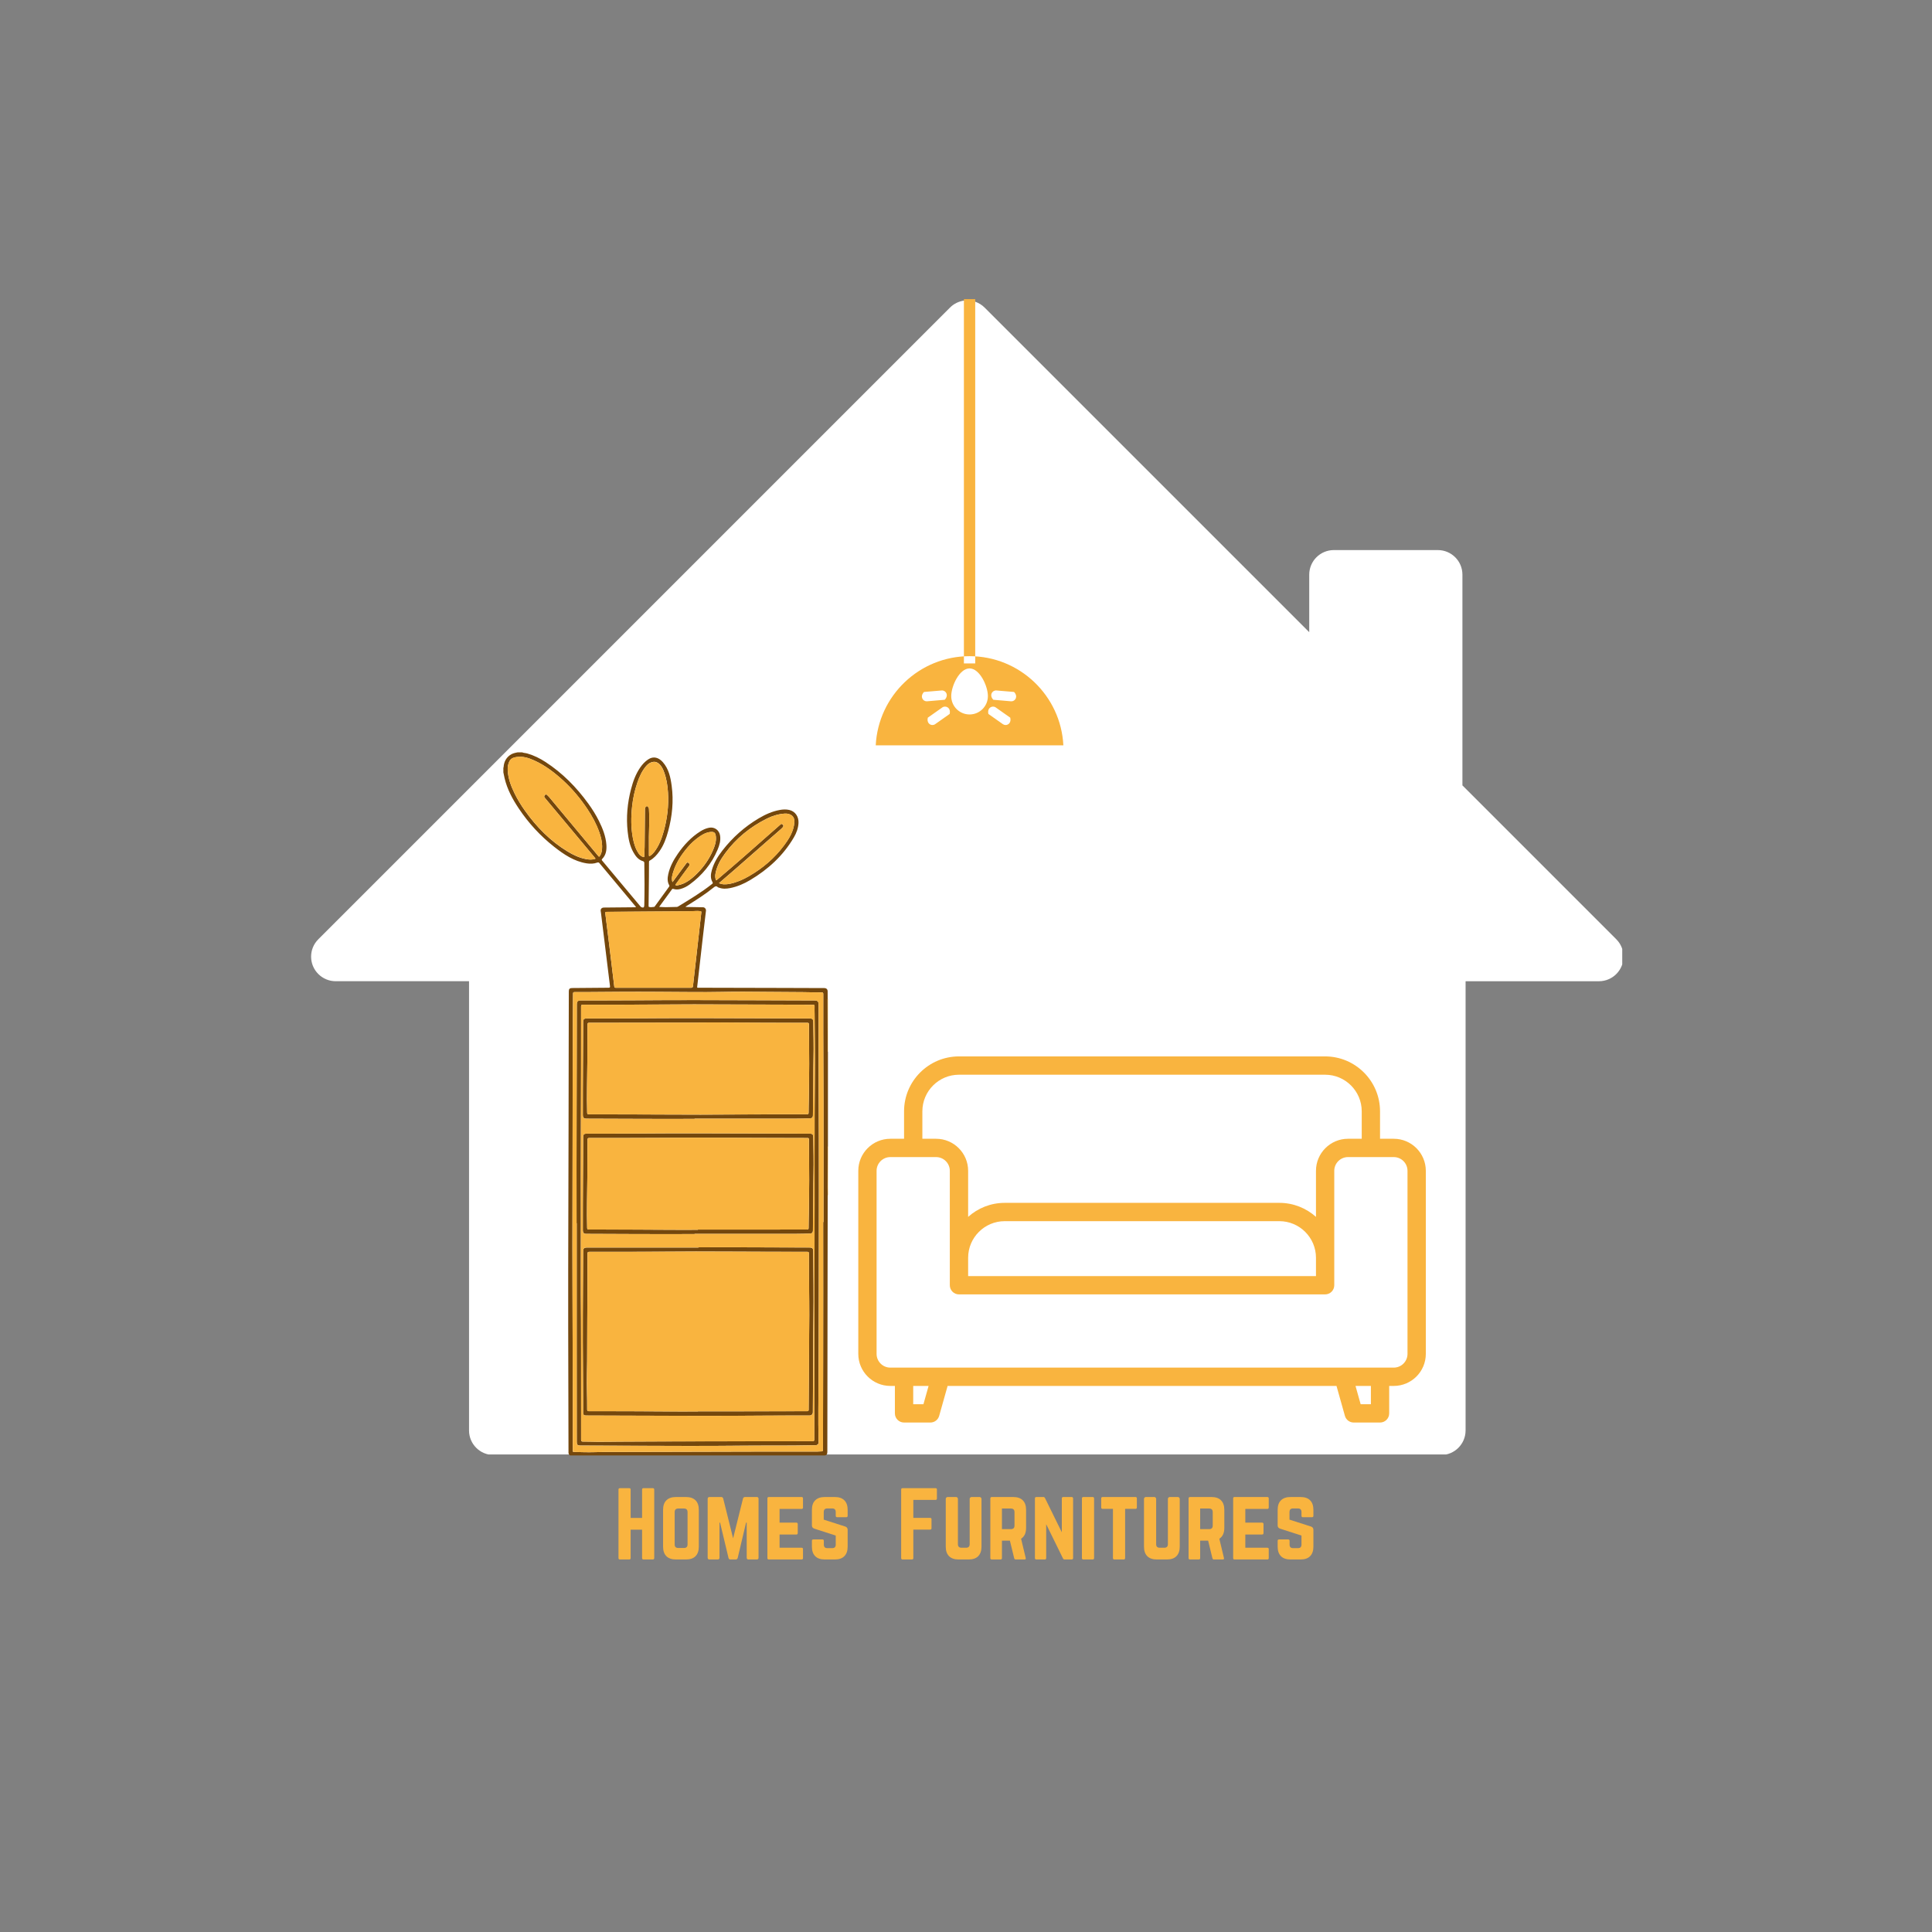 <svg xmlns="http://www.w3.org/2000/svg" xmlns:xlink="http://www.w3.org/1999/xlink" width="500" zoomAndPan="magnify" viewBox="0 0 375 375" height="500" preserveAspectRatio="xMidYMid meet" version="1.0"><rect x="0" y="0" width="375" height="375" fill="#808080" stroke="none"/><defs><g/><clipPath id="b17ebac310"><path d="M 60 58.055 L 314.875 58.055 L 314.875 282.305 L 60 282.305 Z M 60 58.055 " clip-rule="nonzero"/></clipPath><clipPath id="c8edbb7806"><path d="M 129.215 58.055 L 245.465 58.055 L 245.465 160.055 L 129.215 160.055 Z M 129.215 58.055 " clip-rule="nonzero"/></clipPath><clipPath id="e63afd6aec"><path d="M 166.594 205.031 L 276.844 205.031 L 276.844 276.281 L 166.594 276.281 Z M 166.594 205.031 " clip-rule="nonzero"/></clipPath><clipPath id="665a7897d1"><path d="M 97.703 146 L 160.703 146 L 160.703 282.5 L 97.703 282.5 Z M 97.703 146 " clip-rule="nonzero"/></clipPath><clipPath id="553137adf5"><path d="M 160 193 L 160.703 193 L 160.703 205 L 160 205 Z M 160 193 " clip-rule="nonzero"/></clipPath><clipPath id="92c4f3ef04"><path d="M 160 222 L 160.703 222 L 160.703 232 L 160 232 Z M 160 222 " clip-rule="nonzero"/></clipPath><clipPath id="60a4ddc355"><path d="M 112 282 L 122 282 L 122 282.5 L 112 282.5 Z M 112 282 " clip-rule="nonzero"/></clipPath><clipPath id="308cb7b7f9"><path d="M 140 282 L 148 282 L 148 282.5 L 140 282.5 Z M 140 282 " clip-rule="nonzero"/></clipPath></defs><g clip-path="url(#b17ebac310)"><path fill="#ffffff" d="M 187.215 58.336 C 186.141 58.461 185.141 58.945 184.379 59.715 L 61.766 182.332 C 59.91 184.203 59.926 187.223 61.801 189.074 C 62.688 189.953 63.887 190.449 65.137 190.453 L 91.039 190.453 L 91.039 277.664 C 91.047 280.285 93.168 282.406 95.789 282.418 L 279.715 282.418 C 282.336 282.406 284.457 280.285 284.469 277.664 L 284.469 190.457 L 310.371 190.457 C 313.004 190.445 315.129 188.305 315.121 185.668 C 315.113 184.418 314.621 183.223 313.742 182.332 L 283.855 152.445 L 283.855 111.52 C 283.848 108.902 281.723 106.781 279.102 106.77 L 258.871 106.77 C 256.254 106.781 254.133 108.902 254.121 111.52 L 254.121 122.707 L 191.125 59.715 C 190.102 58.684 188.66 58.176 187.215 58.336 Z M 187.215 58.336 " fill-opacity="1" fill-rule="nonzero"/></g><g clip-path="url(#c8edbb7806)"><path fill="#f9b43f" d="M 189.289 128.773 L 187.094 128.773 L 187.094 58.051 L 189.289 58.051 Z M 223.406 182.902 C 223.406 184.398 222.195 185.609 220.699 185.609 L 193.672 185.609 C 192.176 185.609 190.965 186.824 190.965 188.316 L 190.965 230.055 C 190.965 231.551 189.754 232.762 188.258 232.762 C 186.762 232.762 185.551 231.551 185.551 230.055 L 185.551 188.316 C 185.551 186.824 184.34 185.609 182.844 185.609 L 155.816 185.609 C 154.32 185.609 153.109 184.398 153.109 182.902 C 153.109 181.41 154.32 180.195 155.816 180.195 L 220.699 180.195 C 222.195 180.195 223.406 181.41 223.406 182.902 Z M 163.414 224.797 C 163.414 226.664 161.902 228.18 160.035 228.18 L 137.445 228.18 C 135.578 228.18 134.062 226.664 134.062 224.797 L 134.062 203.445 C 134.062 201.578 135.578 200.066 137.445 200.066 L 160.035 200.066 C 161.902 200.066 163.414 201.578 163.414 203.445 Z M 161.762 195.48 L 135.719 195.48 C 132.16 195.48 129.273 198.363 129.273 201.922 L 129.273 226.32 C 129.273 229.879 132.16 232.762 135.719 232.762 L 161.762 232.762 C 165.32 232.762 168.203 229.879 168.203 226.32 L 168.203 201.922 C 168.203 198.363 165.32 195.48 161.762 195.48 Z M 242.316 224.797 C 242.316 226.664 240.801 228.18 238.938 228.18 L 216.348 228.18 C 214.48 228.18 212.965 226.664 212.965 224.797 L 212.965 203.445 C 212.965 201.578 214.48 200.066 216.348 200.066 L 238.938 200.066 C 240.801 200.066 242.316 201.578 242.316 203.445 Z M 240.66 195.48 L 214.617 195.48 C 211.062 195.48 208.176 198.363 208.176 201.922 L 208.176 226.32 C 208.176 229.879 211.062 232.762 214.617 232.762 L 240.66 232.762 C 244.223 232.762 247.105 229.879 247.105 226.32 L 247.105 201.922 C 247.105 198.363 244.223 195.48 240.66 195.48 Z M 196.309 136.125 C 196.281 136.125 196.254 136.121 196.227 136.121 L 192.805 135.824 C 191.945 134.934 192.602 133.949 193.406 134.02 L 196.828 134.309 C 197.66 135.176 197.078 136.125 196.309 136.125 Z M 195.191 140.727 C 195.008 140.727 194.82 140.672 194.656 140.559 L 191.848 138.578 C 191.559 137.375 192.617 136.855 193.281 137.32 L 196.09 139.301 C 196.309 140.211 195.758 140.727 195.191 140.727 Z M 188.191 138.676 C 186.227 138.676 184.633 137.086 184.633 135.117 C 184.633 133.152 186.227 129.738 188.191 129.738 C 190.152 129.738 191.75 133.152 191.75 135.117 C 191.75 137.086 190.152 138.676 188.191 138.676 Z M 184.324 138.578 L 181.516 140.559 C 181.355 140.672 181.168 140.727 180.984 140.727 C 180.418 140.727 179.867 140.211 180.086 139.301 L 182.895 137.32 C 183.555 136.855 184.617 137.375 184.324 138.578 Z M 179.867 136.125 C 179.098 136.125 178.516 135.176 179.344 134.309 L 182.77 134.02 C 183.574 133.949 184.227 134.934 183.371 135.824 L 179.945 136.121 C 179.918 136.121 179.891 136.125 179.867 136.125 Z M 188.191 127.363 C 178.445 127.363 170.465 135.043 169.98 144.668 L 206.398 144.668 C 205.914 135.043 197.934 127.363 188.191 127.363 " fill-opacity="1" fill-rule="evenodd"/></g><g clip-path="url(#e63afd6aec)"><path fill="#f9b43f" d="M 270.531 221.035 L 267.863 221.035 L 267.863 215.707 C 267.863 209.828 263.082 205.047 257.203 205.047 L 186.137 205.047 C 180.258 205.047 175.477 209.828 175.477 215.707 L 175.477 221.035 L 172.812 221.035 C 169.383 221.035 166.594 223.824 166.594 227.254 L 166.594 262.789 C 166.594 266.219 169.383 269.008 172.812 269.008 L 173.699 269.008 L 173.699 274.34 C 173.699 275.32 174.496 276.113 175.477 276.113 L 180.586 276.113 C 181.379 276.113 182.078 275.586 182.293 274.82 L 183.93 269.008 L 259.414 269.008 L 261.047 274.82 C 261.262 275.586 261.961 276.113 262.758 276.113 L 267.863 276.113 C 268.848 276.113 269.641 275.32 269.641 274.34 L 269.641 269.008 L 270.531 269.008 C 273.961 269.008 276.75 266.219 276.75 262.789 L 276.75 227.254 C 276.75 223.824 273.961 221.035 270.531 221.035 Z M 179.031 215.707 C 179.031 211.789 182.215 208.602 186.137 208.602 L 257.203 208.602 C 261.125 208.602 264.312 211.789 264.312 215.707 L 264.312 221.035 L 261.648 221.035 C 258.219 221.035 255.43 223.824 255.43 227.254 L 255.43 236.195 C 253.539 234.504 251.047 233.473 248.32 233.473 L 195.02 233.473 C 192.293 233.473 189.801 234.504 187.914 236.195 L 187.914 227.254 C 187.914 223.824 185.125 221.035 181.695 221.035 L 179.031 221.035 Z M 255.43 244.133 L 255.43 247.688 L 187.914 247.688 L 187.914 244.133 C 187.914 240.215 191.102 237.027 195.02 237.027 L 248.32 237.027 C 252.242 237.027 255.43 240.215 255.43 244.133 Z M 179.238 272.562 L 177.254 272.562 L 177.254 269.008 L 180.238 269.008 Z M 266.09 272.562 L 264.102 272.562 L 263.105 269.008 L 266.09 269.008 Z M 273.195 262.789 C 273.195 264.258 272 265.453 270.531 265.453 L 172.812 265.453 C 171.34 265.453 170.145 264.258 170.145 262.789 L 170.145 227.254 C 170.145 225.785 171.34 224.59 172.812 224.59 L 181.695 224.59 C 183.164 224.59 184.359 225.785 184.359 227.254 L 184.359 249.465 C 184.359 250.445 185.156 251.242 186.137 251.242 L 257.203 251.242 C 258.188 251.242 258.98 250.445 258.98 249.465 L 258.98 227.254 C 258.98 225.785 260.176 224.59 261.648 224.59 L 270.531 224.59 C 272 224.59 273.195 225.785 273.195 227.254 Z M 273.195 262.789 " fill-opacity="1" fill-rule="nonzero"/></g><g clip-path="url(#665a7897d1)"><path fill="#74470c" d="M 160.703 204.164 C 160.633 204.094 160.656 204.004 160.656 203.918 C 160.652 200.605 160.645 197.293 160.637 193.988 C 160.637 193.941 160.645 193.902 160.652 193.859 C 160.652 193.387 160.645 192.906 160.645 192.434 C 160.645 192.02 160.406 191.785 159.984 191.785 C 157.309 191.777 154.625 191.766 151.945 191.758 C 146.523 191.746 141.105 191.734 135.68 191.719 C 135.613 191.719 135.551 191.715 135.484 191.719 C 135.344 191.734 135.305 191.68 135.324 191.531 C 135.418 190.762 135.496 189.988 135.59 189.219 C 135.859 186.848 136.125 184.48 136.398 182.109 C 136.605 180.324 136.812 178.551 137.027 176.773 C 137.066 176.441 136.801 176.105 136.457 176.102 C 135.418 176.082 134.383 176.062 133.344 176.043 C 133.254 176.043 133.156 176.066 133.055 175.988 C 133.211 175.891 133.34 175.801 133.477 175.719 C 135.188 174.648 136.898 173.57 138.465 172.301 C 138.758 172.062 139.004 171.867 139.336 172.211 C 139.375 172.25 139.449 172.258 139.516 172.281 C 140.25 172.566 140.992 172.523 141.738 172.371 C 143.121 172.094 144.395 171.543 145.602 170.824 C 149.102 168.742 152.031 166.066 154.098 162.52 C 154.59 161.68 154.93 160.766 154.988 159.773 C 155.059 158.504 154.352 157.473 153.18 157.207 C 152.57 157.07 151.953 157.102 151.344 157.215 C 149.879 157.48 148.543 158.09 147.273 158.84 C 144.531 160.465 142.188 162.555 140.23 165.07 C 139.328 166.223 138.57 167.465 138.168 168.891 C 137.941 169.691 137.855 170.48 138.305 171.238 C 138.414 171.426 138.309 171.504 138.18 171.602 C 136.121 173.234 133.871 174.578 131.633 175.945 C 131.543 176.004 131.441 176.035 131.328 176.035 C 130.629 176.047 129.93 176.082 129.223 176.086 C 128.816 176.086 128.398 176.047 127.945 176.023 C 128.797 174.855 129.613 173.742 130.422 172.625 C 130.508 172.508 130.59 172.496 130.719 172.543 C 131.176 172.695 131.629 172.672 132.09 172.547 C 132.734 172.371 133.32 172.07 133.852 171.68 C 136.273 169.91 138.129 167.676 139.297 164.895 C 139.652 164.051 139.91 163.168 139.773 162.215 C 139.621 161.148 138.699 160.461 137.645 160.66 C 137.027 160.777 136.469 161.039 135.949 161.359 C 134.164 162.484 132.762 163.992 131.57 165.715 C 130.719 166.941 130.02 168.238 129.703 169.711 C 129.547 170.43 129.508 171.148 129.891 171.82 C 129.977 171.973 129.91 172.055 129.828 172.164 C 128.934 173.398 128.039 174.629 127.145 175.859 C 127.09 175.926 127.066 176.016 126.961 176.027 C 126.648 176.055 126.34 176.121 126.027 176.047 C 125.898 176.023 125.891 175.969 125.891 175.852 C 125.918 173.941 125.938 172.031 125.957 170.117 C 125.965 169.195 125.965 168.285 125.969 167.363 C 125.969 167.238 125.957 167.125 126.113 167.039 C 126.898 166.609 127.48 165.965 127.992 165.242 C 128.836 164.051 129.32 162.695 129.695 161.309 C 130.473 158.426 130.773 155.496 130.371 152.52 C 130.148 150.863 129.809 149.242 128.648 147.926 C 127.883 147.059 126.852 146.688 125.789 147.414 C 125.18 147.828 124.691 148.352 124.277 148.957 C 123.391 150.234 122.871 151.672 122.484 153.164 C 121.777 155.871 121.523 158.625 121.828 161.414 C 121.977 162.801 122.238 164.176 122.93 165.41 C 123.359 166.172 123.875 166.871 124.766 167.141 C 125.016 167.219 125.062 167.332 125.062 167.562 C 125.113 170.273 125.121 172.98 125.055 175.699 C 125.043 176.145 124.898 176.242 124.492 176.086 C 124.383 176.043 124.324 175.949 124.258 175.871 C 123.359 174.797 122.457 173.723 121.555 172.645 C 120.012 170.797 118.473 168.949 116.93 167.105 C 116.824 166.98 116.715 166.883 116.891 166.707 C 117.641 165.945 117.77 164.977 117.699 163.973 C 117.582 162.301 116.969 160.785 116.234 159.305 C 115.652 158.141 114.953 157.031 114.188 155.977 C 111.891 152.805 109.191 150.059 105.898 147.914 C 104.789 147.191 103.609 146.609 102.332 146.246 C 102 146.148 101.652 146.164 101.336 146.027 C 101.055 146.027 100.77 146.027 100.492 146.027 C 99.953 146.129 99.43 146.234 98.969 146.578 C 98.234 147.121 97.859 147.84 97.762 148.73 C 97.75 148.82 97.777 148.922 97.703 149.008 C 97.703 149.312 97.703 149.609 97.703 149.914 C 97.781 150.293 97.848 150.668 97.938 151.043 C 98.449 153.195 99.48 155.113 100.699 156.934 C 102.59 159.766 104.879 162.25 107.551 164.355 C 109.438 165.84 111.414 167.188 113.875 167.578 C 114.582 167.688 115.25 167.668 115.902 167.434 C 116.105 167.363 116.215 167.371 116.359 167.543 C 118.66 170.312 120.965 173.066 123.266 175.828 C 123.324 175.898 123.449 175.957 123.402 176.102 C 123.285 176.102 123.164 176.102 123.047 176.102 C 121.102 176.121 119.156 176.137 117.215 176.156 C 116.766 176.164 116.512 176.469 116.605 176.902 C 116.625 176.988 116.637 177.07 116.645 177.156 C 116.914 179.34 117.18 181.523 117.453 183.715 C 117.766 186.277 118.074 188.836 118.398 191.395 C 118.434 191.656 118.367 191.719 118.109 191.719 C 115.754 191.734 113.395 191.758 111.043 191.777 C 110.578 191.785 110.406 191.945 110.406 192.418 C 110.402 195.984 110.387 199.551 110.383 203.113 C 110.363 213.719 110.355 224.328 110.316 234.93 C 110.258 250.344 110.293 265.758 110.344 281.168 C 110.344 281.43 110.344 281.688 110.344 281.945 C 110.352 282.336 110.598 282.574 110.992 282.582 C 111.379 282.582 111.77 282.59 112.156 282.59 C 113.344 282.59 114.531 282.582 115.715 282.582 C 117.441 282.582 119.164 282.59 120.895 282.594 C 121.012 282.594 121.133 282.555 121.238 282.641 C 127.656 282.641 134.07 282.641 140.488 282.641 C 140.547 282.574 140.625 282.59 140.703 282.59 C 142.945 282.582 145.188 282.574 147.43 282.574 C 147.477 282.574 147.516 282.582 147.559 282.59 C 147.645 282.59 147.734 282.582 147.82 282.582 C 151.852 282.555 155.875 282.535 159.906 282.512 C 160.406 282.512 160.586 282.328 160.586 281.832 C 160.602 271.75 160.613 261.672 160.625 251.594 C 160.633 245.164 160.645 238.742 160.656 232.312 C 160.656 232.195 160.664 232.074 160.664 231.957 C 160.656 231.438 160.652 230.918 160.652 230.406 C 160.656 227.891 160.664 225.383 160.672 222.871 C 160.672 222.746 160.633 222.609 160.715 222.492 C 160.703 216.395 160.703 210.277 160.703 204.164 Z M 138.879 169.508 C 139.16 168.051 139.871 166.805 140.742 165.633 C 142.879 162.73 145.602 160.512 148.824 158.906 C 149.91 158.359 151.07 158.004 152.285 157.918 C 152.777 157.879 153.316 157.977 153.723 158.316 C 154.137 158.66 154.215 159.172 154.176 159.668 C 154.035 161.387 153.16 162.785 152.16 164.121 C 150.332 166.566 148.059 168.512 145.414 170.039 C 144.262 170.707 143.055 171.25 141.738 171.531 C 140.84 171.719 140.125 171.691 139.555 171.414 C 140.566 170.547 141.559 169.695 142.543 168.84 C 144.91 166.773 147.266 164.699 149.625 162.633 C 150.281 162.055 150.941 161.484 151.605 160.906 C 151.707 160.816 151.812 160.715 151.902 160.609 C 152.137 160.344 152.098 160.148 151.793 159.961 C 151.629 159.863 151.547 159.988 151.453 160.066 C 150.863 160.57 150.289 161.09 149.703 161.602 C 146.25 164.652 142.801 167.715 139.277 170.68 C 138.977 170.934 138.973 170.922 138.875 170.531 C 138.805 170.188 138.816 169.852 138.879 169.508 Z M 130.668 169.281 C 131.219 167.445 132.262 165.898 133.488 164.453 C 134.109 163.715 134.824 163.07 135.602 162.508 C 136.281 162.016 136.996 161.594 137.852 161.496 C 138.668 161.398 138.867 161.68 138.945 162.312 C 139.07 163.344 138.727 164.27 138.324 165.184 C 137.605 166.812 136.586 168.258 135.344 169.508 C 134.285 170.57 133.117 171.535 131.57 171.836 C 131.52 171.848 131.461 171.879 131.414 171.875 C 131.309 171.859 131.168 171.855 131.117 171.789 C 131.051 171.711 131.176 171.621 131.227 171.551 C 132.07 170.391 132.906 169.215 133.762 168.07 C 133.961 167.797 133.832 167.676 133.656 167.504 C 133.449 167.312 133.312 167.461 133.203 167.602 C 132.703 168.258 132.223 168.918 131.738 169.578 C 131.344 170.117 130.953 170.656 130.531 171.23 C 130.281 170.52 130.488 169.891 130.668 169.281 Z M 116.145 166.176 C 113.852 163.422 111.555 160.676 109.262 157.918 C 108.359 156.844 107.465 155.762 106.57 154.684 C 106.48 154.574 106.383 154.477 106.273 154.387 C 106.129 154.27 106.02 154.09 105.793 154.309 C 105.578 154.516 105.586 154.66 105.766 154.875 C 107.777 157.27 109.785 159.676 111.789 162.082 C 113.008 163.539 114.219 164.996 115.438 166.457 C 115.488 166.52 115.562 166.578 115.566 166.688 C 114.953 166.914 114.336 166.863 113.707 166.746 C 112.418 166.496 111.25 165.938 110.141 165.262 C 106.805 163.234 104.133 160.504 101.887 157.344 C 101.113 156.262 100.422 155.125 99.844 153.934 C 99.168 152.539 98.633 151.094 98.547 149.527 C 98.516 148.871 98.605 148.23 98.941 147.66 C 99.234 147.16 99.734 147.023 100.258 146.945 C 101.496 146.746 102.629 147.121 103.73 147.621 C 105.871 148.594 107.699 150.012 109.41 151.594 C 111.152 153.207 112.664 155.023 113.98 156.992 C 114.926 158.406 115.734 159.891 116.305 161.492 C 116.617 162.367 116.855 163.266 116.871 164.207 C 116.875 164.887 116.824 165.566 116.418 166.164 C 116.32 166.301 116.266 166.324 116.145 166.176 Z M 125.062 166.172 C 125.062 166.379 124.984 166.402 124.809 166.332 C 124.492 166.203 124.219 166.027 124.02 165.742 C 123.383 164.855 123.074 163.832 122.863 162.781 C 122.457 160.699 122.469 158.602 122.695 156.5 C 122.863 154.938 123.195 153.414 123.703 151.93 C 124.102 150.75 124.613 149.625 125.438 148.664 C 125.809 148.23 126.273 147.938 126.84 147.867 C 127.234 147.816 127.602 147.984 127.906 148.242 C 128.434 148.684 128.691 149.293 128.918 149.914 C 129.379 151.172 129.574 152.48 129.656 153.809 C 129.82 156.379 129.516 158.891 128.828 161.359 C 128.426 162.801 127.895 164.188 126.969 165.387 C 126.746 165.672 126.496 165.91 126.184 166.105 C 126.027 166.203 125.957 166.203 125.957 165.988 C 125.965 165.262 125.957 164.543 125.957 163.816 C 125.918 161.965 126.055 160.109 126.016 158.25 C 126.008 157.828 125.984 157.406 125.965 156.984 C 125.949 156.758 125.719 156.461 125.562 156.469 C 125.379 156.473 125.184 156.746 125.184 156.992 C 125.168 159.441 125.148 161.895 125.121 164.344 C 125.113 164.965 125.074 165.566 125.062 166.172 Z M 118.367 184.363 C 118.082 182.012 117.797 179.656 117.492 177.305 C 117.461 177.051 117.504 176.996 117.758 176.996 C 120.598 176.977 123.438 176.949 126.281 176.93 C 128.887 176.91 131.484 176.891 134.09 176.879 C 134.695 176.871 135.297 176.773 135.898 176.859 C 136.094 176.883 136.152 176.922 136.125 177.129 C 135.82 179.77 135.531 182.406 135.23 185.039 C 134.992 187.152 134.754 189.258 134.512 191.371 C 134.484 191.617 134.422 191.734 134.125 191.734 C 131.707 191.719 129.289 191.727 126.863 191.727 C 124.422 191.727 121.984 191.727 119.539 191.734 C 119.312 191.734 119.25 191.641 119.223 191.441 C 118.945 189.074 118.66 186.723 118.367 184.363 Z M 159.84 234.242 C 159.84 235.23 159.84 236.207 159.84 237.191 C 159.82 237.191 159.797 237.191 159.777 237.191 C 159.777 246.234 159.801 255.277 159.77 264.316 C 159.75 270 159.75 275.68 159.738 281.355 C 159.738 281.582 159.711 281.727 159.434 281.715 C 159.188 281.707 158.941 281.746 158.688 281.746 C 151.578 281.754 144.473 281.738 137.363 281.777 C 130.707 281.816 124.059 281.793 117.402 281.824 C 116.027 281.832 114.66 281.914 113.285 281.867 C 112.656 281.848 112.035 281.832 111.406 281.824 C 111.219 281.824 111.168 281.758 111.172 281.578 C 111.188 281.266 111.18 280.949 111.172 280.637 C 111.168 273.977 111.18 267.305 111.148 260.641 C 111.09 248.16 111.094 235.668 111.133 223.188 C 111.16 214.633 111.141 206.074 111.188 197.527 C 111.191 195.973 111.227 194.418 111.227 192.859 C 111.227 192.609 111.309 192.562 111.543 192.562 C 112.273 192.574 113.012 192.57 113.746 192.562 C 118.316 192.523 122.883 192.484 127.453 192.516 C 129.789 192.535 132.121 192.555 134.453 192.562 C 136.262 192.57 138.078 192.574 139.887 192.535 C 142.77 192.477 145.652 192.484 148.539 192.523 C 150.969 192.555 153.398 192.543 155.828 192.574 C 157.043 192.59 158.246 192.621 159.457 192.621 C 159.73 192.621 159.797 192.699 159.797 192.965 C 159.797 197.922 159.781 202.879 159.816 207.84 C 159.879 216.641 159.848 225.441 159.84 234.242 Z M 159.84 234.242 " fill-opacity="1" fill-rule="nonzero"/></g><path fill="#74470c" d="M 158.887 194.969 C 158.887 194.383 158.688 194.188 158.09 194.184 C 154.344 194.164 150.598 194.164 146.848 194.145 C 138.906 194.105 130.969 194.094 123.027 194.156 C 119.605 194.188 116.176 194.168 112.754 194.176 C 112.152 194.176 111.965 194.371 111.957 194.969 C 111.938 201.824 111.949 208.68 111.918 215.547 C 111.887 222.836 111.91 230.129 111.91 237.418 C 111.918 237.418 111.93 237.418 111.938 237.418 C 111.938 245.617 111.938 253.816 111.938 262.016 C 111.938 267.98 111.949 273.941 111.949 279.906 C 111.949 280.41 112.105 280.578 112.586 280.578 C 116.055 280.598 119.52 280.598 122.988 280.617 C 130.184 280.656 137.375 280.672 144.57 280.598 C 147.703 280.566 150.84 280.586 153.969 280.574 C 155.441 280.566 156.906 280.535 158.375 280.508 C 158.68 280.5 158.895 280.27 158.887 279.984 C 158.867 278.805 158.844 277.629 158.836 276.449 C 158.816 274.539 158.852 272.625 158.855 270.715 C 158.902 263.801 158.914 256.891 158.926 249.973 C 158.941 237.238 158.973 224.504 158.906 211.773 C 158.883 206.172 158.895 200.566 158.887 194.969 Z M 158.164 208.395 C 158.051 219.598 158.145 230.797 158.09 241.996 C 158.031 254.445 158.066 266.902 158.051 279.355 C 158.051 279.68 157.961 279.738 157.656 279.738 C 151.109 279.738 144.566 279.742 138.02 279.758 C 132.023 279.77 126.027 279.781 120.031 279.82 C 118.625 279.828 117.227 279.867 115.82 279.848 C 114.934 279.832 114.051 279.801 113.164 279.809 C 112.871 279.809 112.785 279.738 112.785 279.434 C 112.793 273.566 112.785 267.699 112.781 261.836 C 112.781 259.859 112.785 257.883 112.766 255.906 C 112.703 249.727 112.754 243.551 112.742 237.367 C 112.742 231.484 112.715 225.59 112.746 219.707 C 112.793 211.598 112.773 203.484 112.781 195.375 C 112.781 195.07 112.871 195.008 113.156 195.008 C 117.09 195.008 121.02 195.02 124.953 194.988 C 131.465 194.93 137.98 194.934 144.492 194.973 C 148.922 195 153.348 195 157.781 195.012 C 158.031 195.012 158.117 195.078 158.105 195.336 C 158.086 195.805 158.098 196.262 158.105 196.73 C 158.137 200.625 158.203 204.508 158.164 208.395 Z M 158.164 208.395 " fill-opacity="1" fill-rule="nonzero"/><path fill="#74470c" d="M 157.172 242.145 C 154.027 242.125 150.883 242.137 147.742 242.113 C 143.676 242.078 139.621 242.105 135.555 242.105 C 135.555 242.117 135.555 242.133 135.555 242.145 C 129.16 242.145 122.77 242.145 116.371 242.145 C 115.516 242.145 114.668 242.145 113.812 242.152 C 113.41 242.152 113.195 242.363 113.188 242.762 C 113.168 245.141 113.168 247.512 113.148 249.891 C 113.098 256.969 113.117 264.039 113.176 271.117 C 113.184 272.141 113.184 273.172 113.184 274.195 C 113.184 274.602 113.332 274.754 113.746 274.754 C 116.941 274.773 120.145 274.773 123.34 274.785 C 131.668 274.824 139.996 274.844 148.324 274.773 C 151.188 274.746 154.047 274.758 156.91 274.754 C 157.008 274.754 157.105 274.758 157.203 274.754 C 157.539 274.727 157.773 274.473 157.773 274.137 C 157.793 272.094 157.781 270.055 157.812 268.012 C 157.863 264.008 157.82 260 157.883 255.988 C 157.949 251.602 157.883 247.219 157.844 242.832 C 157.844 242.332 157.664 242.145 157.172 242.145 Z M 157.062 257.848 C 157.008 261.367 157.047 264.887 156.996 268.414 C 156.969 270.145 156.965 271.867 156.957 273.598 C 156.957 273.871 156.867 273.91 156.625 273.91 C 152.059 273.91 147.488 273.922 142.918 273.938 C 140.438 273.941 137.953 273.938 135.465 273.938 C 135.465 273.941 135.465 273.957 135.465 273.961 C 133.312 273.961 131.168 273.98 129.016 273.957 C 124.117 273.902 119.211 273.922 114.309 273.91 C 114.043 273.91 113.965 273.844 113.965 273.574 C 113.984 271.293 113.867 269.016 113.922 266.734 C 114.004 263.301 113.945 259.863 113.984 256.43 C 114.039 252.082 114.02 247.727 114.023 243.371 C 114.023 243.027 114.129 242.973 114.438 242.973 C 119.062 242.973 123.684 242.98 128.309 242.949 C 132.828 242.91 137.34 242.902 141.848 242.934 C 146.793 242.969 151.738 242.961 156.684 242.973 C 156.938 242.973 157.008 243.039 157.008 243.297 C 157.004 244.641 157.008 245.977 157.016 247.316 C 157.043 250.828 157.113 254.344 157.062 257.848 Z M 157.062 257.848 " fill-opacity="1" fill-rule="nonzero"/><path fill="#74470c" d="M 157.23 197.684 C 154.035 197.664 150.84 197.664 147.637 197.648 C 139.27 197.613 130.895 197.594 122.527 197.664 C 119.625 197.688 116.715 197.676 113.812 197.684 C 113.371 197.684 113.195 197.859 113.195 198.312 C 113.176 201.055 113.188 203.793 113.156 206.543 C 113.125 209.848 113.137 213.152 113.129 216.461 C 113.129 216.926 113.332 217.125 113.793 217.133 C 116.707 217.152 119.625 217.145 122.543 217.164 C 126.637 217.199 130.727 217.172 134.824 217.172 C 134.824 217.16 134.824 217.145 134.824 217.133 C 140.461 217.133 146.102 217.133 151.734 217.133 C 153.566 217.133 155.402 217.141 157.242 217.07 C 157.605 217.055 157.785 216.875 157.793 216.512 C 157.812 215.312 157.805 214.113 157.832 212.914 C 157.883 210.41 157.844 207.902 157.902 205.395 C 157.961 203.031 157.891 200.664 157.859 198.297 C 157.844 197.859 157.676 197.684 157.23 197.684 Z M 156.996 213.188 C 156.984 214.105 156.949 215.02 156.949 215.941 C 156.949 216.227 156.871 216.297 156.594 216.297 C 152.004 216.297 147.418 216.289 142.82 216.324 C 138.266 216.363 133.707 216.367 129.152 216.336 C 124.207 216.305 119.262 216.305 114.316 216.297 C 114.02 216.297 113.973 216.207 113.965 215.934 C 113.863 212.695 113.984 209.453 114 206.219 C 114.004 203.77 114.023 201.32 114.031 198.863 C 114.031 198.598 114.102 198.523 114.367 198.523 C 118.918 198.523 123.461 198.512 128.012 198.504 C 130.527 198.5 133.039 198.504 135.562 198.504 C 135.562 198.5 135.562 198.488 135.562 198.48 C 137.734 198.48 139.906 198.461 142.074 198.488 C 146.945 198.539 151.816 198.52 156.684 198.531 C 156.926 198.531 157.016 198.57 157.023 198.844 C 157.027 201.391 157.066 203.938 157.066 206.492 C 157.062 208.715 157.023 210.949 156.996 213.188 Z M 156.996 213.188 " fill-opacity="1" fill-rule="nonzero"/><path fill="#74470c" d="M 157.23 220.043 C 154.035 220.023 150.84 220.023 147.637 220.012 C 139.27 219.973 130.895 219.953 122.527 220.023 C 119.625 220.051 116.715 220.035 113.812 220.043 C 113.371 220.043 113.195 220.219 113.195 220.672 C 113.176 223.414 113.188 226.156 113.156 228.902 C 113.125 232.207 113.137 235.516 113.129 238.82 C 113.129 239.285 113.332 239.488 113.793 239.492 C 116.707 239.512 119.625 239.508 122.543 239.527 C 126.637 239.559 130.727 239.531 134.824 239.531 C 134.824 239.52 134.824 239.508 134.824 239.492 C 140.469 239.492 146.121 239.492 151.766 239.492 C 153.594 239.492 155.414 239.5 157.242 239.43 C 157.605 239.418 157.785 239.234 157.793 238.871 C 157.812 237.672 157.805 236.473 157.832 235.273 C 157.883 232.793 157.844 230.309 157.902 227.82 C 157.961 225.438 157.898 223.051 157.859 220.66 C 157.844 220.219 157.676 220.043 157.23 220.043 Z M 156.996 235.52 C 156.984 236.461 156.949 237.402 156.949 238.34 C 156.949 238.605 156.859 238.652 156.621 238.652 C 154.43 238.645 152.23 238.656 150.043 238.656 C 145.18 238.656 140.32 238.656 135.465 238.656 C 135.465 238.672 135.465 238.684 135.465 238.703 C 133.242 238.703 131.012 238.723 128.789 238.695 C 123.961 238.645 119.133 238.664 114.309 238.652 C 114.043 238.652 113.973 238.594 113.965 238.312 C 113.863 235.062 113.984 231.812 114 228.566 C 114.004 226.121 114.023 223.688 114.031 221.242 C 114.031 220.938 114.129 220.879 114.414 220.879 C 118.965 220.879 123.508 220.887 128.059 220.855 C 132.605 220.816 137.148 220.809 141.695 220.84 C 146.691 220.871 151.695 220.867 156.691 220.887 C 156.906 220.887 157.016 220.898 157.023 221.172 C 157.027 223.781 157.066 226.395 157.066 229.012 C 157.062 231.18 157.023 233.348 156.996 235.52 Z M 156.996 235.52 " fill-opacity="1" fill-rule="nonzero"/><g clip-path="url(#553137adf5)"><path fill="#f9b43f" d="M 160.652 193.859 C 160.645 193.902 160.637 193.941 160.637 193.988 C 160.645 197.301 160.652 200.613 160.656 203.918 C 160.656 204.004 160.633 204.094 160.703 204.164 C 160.703 200.73 160.703 197.293 160.703 193.859 C 160.684 193.859 160.664 193.859 160.652 193.859 Z M 160.652 193.859 " fill-opacity="1" fill-rule="nonzero"/></g><g clip-path="url(#92c4f3ef04)"><path fill="#f9b43f" d="M 160.656 222.883 C 160.652 225.398 160.645 227.906 160.637 230.422 C 160.637 230.938 160.645 231.457 160.652 231.969 C 160.652 231.969 160.676 231.969 160.676 231.969 L 160.703 231.961 C 160.703 228.805 160.703 225.656 160.703 222.5 C 160.625 222.621 160.656 222.758 160.656 222.883 Z M 160.656 222.883 " fill-opacity="1" fill-rule="nonzero"/></g><g clip-path="url(#60a4ddc355)"><path fill="#f9b43f" d="M 120.887 282.609 C 119.164 282.602 117.441 282.594 115.711 282.594 C 114.523 282.594 113.336 282.602 112.152 282.602 C 112.152 282.621 112.152 282.641 112.152 282.652 C 115.18 282.652 118.199 282.652 121.227 282.652 C 121.129 282.562 121.004 282.609 120.887 282.609 Z M 120.887 282.609 " fill-opacity="1" fill-rule="nonzero"/></g><g clip-path="url(#308cb7b7f9)"><path fill="#f9b43f" d="M 140.695 282.602 C 140.625 282.602 140.539 282.582 140.48 282.652 C 142.836 282.652 145.195 282.652 147.547 282.652 C 147.547 282.633 147.547 282.621 147.547 282.602 C 147.5 282.594 147.461 282.59 147.418 282.59 C 145.18 282.594 142.938 282.602 140.695 282.602 Z M 140.695 282.602 " fill-opacity="1" fill-rule="nonzero"/></g><path fill="#f9b43f" d="M 159.801 192.965 C 159.801 192.699 159.738 192.621 159.465 192.621 C 158.254 192.621 157.047 192.594 155.836 192.574 C 153.406 192.543 150.977 192.555 148.543 192.523 C 145.66 192.484 142.777 192.484 139.891 192.535 C 138.082 192.574 136.27 192.562 134.461 192.562 C 132.129 192.555 129.793 192.531 127.461 192.516 C 122.891 192.484 118.32 192.516 113.754 192.562 C 113.02 192.57 112.281 192.574 111.547 192.562 C 111.32 192.555 111.23 192.609 111.23 192.859 C 111.227 194.418 111.199 195.973 111.191 197.527 C 111.141 206.082 111.168 214.637 111.141 223.188 C 111.102 235.668 111.094 248.16 111.152 260.641 C 111.188 267.305 111.172 273.969 111.18 280.637 C 111.18 280.949 111.188 281.266 111.18 281.578 C 111.172 281.758 111.227 281.824 111.414 281.824 C 112.043 281.832 112.664 281.848 113.293 281.867 C 114.668 281.906 116.035 281.832 117.406 281.824 C 124.062 281.793 130.715 281.816 137.371 281.777 C 144.48 281.738 151.586 281.758 158.695 281.746 C 158.941 281.746 159.191 281.707 159.441 281.715 C 159.711 281.719 159.738 281.582 159.742 281.355 C 159.758 275.68 159.758 269.996 159.777 264.316 C 159.809 255.277 159.781 246.234 159.781 237.191 C 159.801 237.191 159.828 237.191 159.848 237.191 C 159.848 236.207 159.848 235.23 159.848 234.242 C 159.855 225.441 159.887 216.641 159.828 207.84 C 159.789 202.879 159.801 197.922 159.801 192.965 Z M 158.934 249.988 C 158.926 256.902 158.906 263.812 158.863 270.727 C 158.852 272.641 158.824 274.551 158.844 276.465 C 158.855 277.645 158.875 278.816 158.895 279.996 C 158.902 280.289 158.68 280.52 158.383 280.52 C 156.91 280.547 155.445 280.578 153.977 280.586 C 150.844 280.598 147.707 280.578 144.578 280.613 C 137.383 280.676 130.188 280.664 122.996 280.633 C 119.527 280.613 116.059 280.613 112.594 280.594 C 112.113 280.594 111.957 280.422 111.957 279.918 C 111.949 273.957 111.945 267.992 111.945 262.031 C 111.945 253.832 111.945 245.633 111.945 237.434 C 111.938 237.434 111.926 237.434 111.918 237.434 C 111.918 230.141 111.891 222.852 111.926 215.559 C 111.957 208.699 111.945 201.844 111.965 194.98 C 111.965 194.379 112.156 194.188 112.762 194.188 C 116.184 194.184 119.613 194.195 123.035 194.168 C 130.973 194.098 138.914 194.117 146.852 194.156 C 150.598 194.176 154.344 194.176 158.098 194.195 C 158.699 194.195 158.895 194.398 158.895 194.98 C 158.902 200.586 158.887 206.191 158.914 211.801 C 158.98 224.516 158.945 237.25 158.934 249.988 Z M 158.934 249.988 " fill-opacity="1" fill-rule="nonzero"/><path fill="#f9b43f" d="M 118.367 184.363 C 118.652 186.715 118.945 189.074 119.223 191.43 C 119.25 191.637 119.312 191.719 119.539 191.719 C 121.984 191.715 124.422 191.715 126.863 191.715 C 129.281 191.715 131.699 191.707 134.125 191.719 C 134.422 191.719 134.484 191.602 134.512 191.355 C 134.746 189.242 134.992 187.137 135.23 185.023 C 135.531 182.387 135.82 179.75 136.125 177.117 C 136.152 176.918 136.094 176.871 135.898 176.844 C 135.289 176.762 134.695 176.863 134.09 176.863 C 131.484 176.883 128.887 176.898 126.281 176.918 C 123.441 176.938 120.602 176.969 117.758 176.98 C 117.512 176.98 117.461 177.031 117.492 177.293 C 117.797 179.656 118.082 182.012 118.367 184.363 Z M 118.367 184.363 " fill-opacity="1" fill-rule="nonzero"/><path fill="#f9b43f" d="M 115.566 166.684 C 115.562 166.57 115.488 166.516 115.438 166.449 C 114.219 164.992 113.008 163.531 111.789 162.074 C 109.785 159.668 107.777 157.266 105.766 154.867 C 105.586 154.652 105.578 154.504 105.793 154.305 C 106.02 154.082 106.137 154.266 106.273 154.379 C 106.375 154.473 106.48 154.574 106.57 154.68 C 107.473 155.754 108.359 156.836 109.262 157.914 C 111.555 160.668 113.855 163.414 116.145 166.172 C 116.266 166.32 116.32 166.301 116.422 166.152 C 116.832 165.562 116.883 164.875 116.875 164.195 C 116.863 163.262 116.625 162.359 116.312 161.477 C 115.742 159.871 114.926 158.387 113.984 156.98 C 112.664 155.008 111.152 153.195 109.418 151.582 C 107.699 150.004 105.863 148.594 103.73 147.621 C 102.629 147.121 101.496 146.746 100.258 146.926 C 99.734 147.004 99.234 147.141 98.941 147.641 C 98.605 148.219 98.508 148.852 98.547 149.508 C 98.633 151.074 99.168 152.52 99.844 153.914 C 100.422 155.113 101.113 156.242 101.887 157.324 C 104.133 160.484 106.805 163.215 110.141 165.242 C 111.25 165.918 112.418 166.477 113.707 166.727 C 114.336 166.863 114.953 166.914 115.566 166.684 Z M 115.566 166.684 " fill-opacity="1" fill-rule="nonzero"/><path fill="#f9b43f" d="M 138.887 170.531 C 138.984 170.922 138.992 170.934 139.289 170.68 C 142.809 167.707 146.258 164.648 149.719 161.602 C 150.301 161.09 150.883 160.57 151.469 160.066 C 151.559 159.988 151.641 159.863 151.805 159.961 C 152.109 160.148 152.148 160.344 151.914 160.609 C 151.824 160.715 151.719 160.816 151.617 160.906 C 150.961 161.484 150.301 162.055 149.641 162.633 C 147.281 164.699 144.922 166.781 142.555 168.84 C 141.57 169.695 140.578 170.547 139.566 171.414 C 140.133 171.691 140.852 171.719 141.75 171.531 C 143.066 171.25 144.273 170.707 145.426 170.039 C 148.066 168.516 150.348 166.57 152.176 164.121 C 153.164 162.793 154.047 161.387 154.191 159.668 C 154.227 159.172 154.152 158.66 153.734 158.316 C 153.328 157.977 152.789 157.879 152.297 157.918 C 151.086 158.012 149.926 158.359 148.836 158.906 C 145.613 160.512 142.895 162.73 140.754 165.633 C 139.891 166.805 139.172 168.051 138.895 169.508 C 138.816 169.852 138.805 170.188 138.887 170.531 Z M 138.887 170.531 " fill-opacity="1" fill-rule="nonzero"/><path fill="#f9b43f" d="M 124.02 165.75 C 124.219 166.035 124.492 166.211 124.809 166.34 C 124.984 166.41 125.055 166.383 125.062 166.176 C 125.07 165.574 125.109 164.973 125.113 164.363 C 125.141 161.91 125.16 159.461 125.18 157.012 C 125.18 156.758 125.375 156.492 125.555 156.488 C 125.711 156.48 125.949 156.785 125.957 157.004 C 125.977 157.426 125.996 157.848 126.008 158.27 C 126.055 160.129 125.91 161.984 125.949 163.836 C 125.949 164.562 125.949 165.281 125.949 166.008 C 125.949 166.223 126.023 166.223 126.176 166.125 C 126.48 165.93 126.742 165.691 126.961 165.406 C 127.887 164.207 128.418 162.82 128.82 161.379 C 129.508 158.91 129.812 156.391 129.652 153.828 C 129.566 152.5 129.379 151.191 128.914 149.934 C 128.684 149.312 128.426 148.711 127.902 148.262 C 127.598 148.004 127.234 147.836 126.832 147.887 C 126.27 147.957 125.801 148.25 125.434 148.684 C 124.609 149.645 124.098 150.77 123.695 151.949 C 123.188 153.434 122.859 154.957 122.691 156.52 C 122.465 158.621 122.449 160.719 122.859 162.801 C 123.074 163.836 123.383 164.855 124.02 165.75 Z M 124.02 165.75 " fill-opacity="1" fill-rule="nonzero"/><path fill="#f9b43f" d="M 131.73 169.566 C 132.219 168.906 132.703 168.246 133.195 167.59 C 133.309 167.445 133.441 167.297 133.648 167.492 C 133.824 167.66 133.953 167.785 133.754 168.055 C 132.891 169.203 132.062 170.375 131.219 171.535 C 131.168 171.613 131.043 171.699 131.109 171.777 C 131.16 171.84 131.305 171.848 131.406 171.859 C 131.461 171.867 131.512 171.836 131.562 171.82 C 133.117 171.531 134.277 170.559 135.336 169.496 C 136.578 168.246 137.598 166.801 138.316 165.172 C 138.719 164.266 139.062 163.34 138.938 162.301 C 138.859 161.664 138.66 161.387 137.844 161.484 C 136.996 161.582 136.273 162.004 135.594 162.496 C 134.816 163.059 134.105 163.699 133.48 164.441 C 132.262 165.887 131.215 167.434 130.664 169.27 C 130.48 169.879 130.273 170.508 130.52 171.207 C 130.941 170.648 131.336 170.105 131.73 169.566 Z M 131.73 169.566 " fill-opacity="1" fill-rule="nonzero"/><path fill="#f9b43f" d="M 158.117 195.344 C 158.129 195.082 158.047 195.02 157.793 195.02 C 153.367 195.008 148.941 195.008 144.508 194.98 C 137.992 194.941 131.48 194.941 124.965 194.992 C 121.031 195.023 117.102 195.012 113.168 195.012 C 112.883 195.012 112.793 195.07 112.793 195.383 C 112.781 203.488 112.801 211.605 112.762 219.711 C 112.727 225.598 112.754 231.484 112.754 237.375 C 112.766 243.551 112.715 249.727 112.781 255.91 C 112.801 257.887 112.785 259.863 112.793 261.84 C 112.801 267.707 112.805 273.574 112.801 279.438 C 112.801 279.738 112.879 279.812 113.176 279.812 C 114.062 279.809 114.945 279.848 115.832 279.852 C 117.238 279.871 118.641 279.832 120.047 279.828 C 126.043 279.789 132.035 279.777 138.031 279.762 C 144.578 279.75 151.125 279.742 157.672 279.742 C 157.977 279.742 158.066 279.684 158.066 279.359 C 158.078 266.91 158.047 254.453 158.105 242.004 C 158.156 230.801 158.066 219.602 158.176 208.402 C 158.215 204.516 158.148 200.625 158.129 196.738 C 158.117 196.27 158.098 195.805 158.117 195.344 Z M 157.891 255.984 C 157.832 259.988 157.879 264 157.82 268.004 C 157.793 270.047 157.801 272.09 157.781 274.129 C 157.781 274.469 157.547 274.715 157.211 274.746 C 157.113 274.754 157.016 274.746 156.918 274.746 C 154.055 274.754 151.195 274.738 148.332 274.766 C 140 274.836 131.672 274.816 123.344 274.777 C 120.148 274.766 116.949 274.766 113.754 274.746 C 113.336 274.746 113.188 274.598 113.188 274.188 C 113.188 273.164 113.188 272.133 113.184 271.109 C 113.117 264.031 113.105 256.961 113.156 249.883 C 113.176 247.504 113.176 245.133 113.195 242.754 C 113.195 242.359 113.414 242.145 113.816 242.145 C 114.672 242.145 115.523 242.137 116.379 242.137 C 122.773 242.137 129.164 242.137 135.562 242.137 C 135.562 242.125 135.562 242.113 135.562 242.098 C 139.625 242.098 143.684 242.074 147.746 242.105 C 150.891 242.133 154.035 242.117 157.176 242.137 C 157.672 242.137 157.852 242.328 157.859 242.824 C 157.898 247.215 157.961 251.602 157.891 255.984 Z M 157.898 227.82 C 157.832 230.305 157.871 232.785 157.824 235.273 C 157.801 236.473 157.805 237.672 157.785 238.871 C 157.781 239.234 157.598 239.418 157.234 239.43 C 155.414 239.5 153.586 239.492 151.758 239.492 C 146.113 239.492 140.461 239.492 134.816 239.492 C 134.816 239.508 134.816 239.52 134.816 239.531 C 130.719 239.531 126.633 239.559 122.535 239.527 C 119.617 239.5 116.703 239.512 113.785 239.492 C 113.324 239.492 113.125 239.285 113.125 238.82 C 113.129 235.516 113.117 232.207 113.148 228.902 C 113.184 226.16 113.168 223.422 113.188 220.672 C 113.188 220.219 113.363 220.043 113.805 220.043 C 116.707 220.035 119.617 220.051 122.523 220.023 C 130.891 219.953 139.262 219.973 147.629 220.012 C 150.824 220.023 154.02 220.023 157.223 220.043 C 157.672 220.043 157.844 220.219 157.852 220.664 C 157.891 223.051 157.957 225.438 157.898 227.82 Z M 157.898 205.395 C 157.832 207.902 157.871 210.406 157.824 212.914 C 157.801 214.113 157.805 215.312 157.785 216.512 C 157.781 216.875 157.598 217.055 157.234 217.07 C 155.402 217.141 153.566 217.133 151.727 217.133 C 146.09 217.133 140.449 217.133 134.816 217.133 C 134.816 217.145 134.816 217.16 134.816 217.172 C 130.719 217.172 126.633 217.199 122.535 217.164 C 119.617 217.141 116.703 217.152 113.785 217.133 C 113.324 217.133 113.125 216.926 113.125 216.461 C 113.129 213.152 113.117 209.848 113.148 206.543 C 113.184 203.801 113.168 201.059 113.188 198.312 C 113.188 197.859 113.363 197.684 113.805 197.684 C 116.707 197.676 119.617 197.688 122.523 197.664 C 130.891 197.594 139.262 197.613 147.629 197.648 C 150.824 197.664 154.02 197.664 157.223 197.684 C 157.672 197.684 157.844 197.859 157.852 198.305 C 157.883 200.672 157.957 203.031 157.898 205.395 Z M 157.898 205.395 " fill-opacity="1" fill-rule="nonzero"/><path fill="#f9b43f" d="M 157.016 243.305 C 157.016 243.051 156.945 242.988 156.691 242.98 C 151.746 242.969 146.801 242.973 141.855 242.941 C 137.344 242.91 132.828 242.918 128.316 242.953 C 123.695 242.992 119.074 242.98 114.445 242.98 C 114.137 242.98 114.031 243.031 114.031 243.375 C 114.023 247.727 114.043 252.082 113.992 256.438 C 113.953 259.871 114.004 263.305 113.926 266.742 C 113.875 269.023 113.992 271.297 113.973 273.578 C 113.973 273.852 114.043 273.918 114.316 273.918 C 119.215 273.93 124.121 273.902 129.023 273.961 C 131.176 273.988 133.32 273.969 135.473 273.969 C 135.473 273.961 135.473 273.949 135.473 273.941 C 137.953 273.941 140.438 273.941 142.926 273.941 C 147.496 273.938 152.062 273.922 156.633 273.918 C 156.871 273.918 156.965 273.871 156.965 273.605 C 156.969 271.875 156.977 270.152 157.004 268.422 C 157.055 264.902 157.016 261.383 157.066 257.855 C 157.121 254.344 157.047 250.836 157.027 247.324 C 157.016 245.98 157.008 244.641 157.016 243.305 Z M 157.016 243.305 " fill-opacity="1" fill-rule="nonzero"/><path fill="#f9b43f" d="M 156.684 198.52 C 151.816 198.504 146.945 198.523 142.074 198.473 C 139.906 198.449 137.734 198.469 135.562 198.469 C 135.562 198.473 135.562 198.488 135.562 198.492 C 133.047 198.492 130.531 198.492 128.012 198.492 C 123.461 198.5 118.918 198.512 114.367 198.512 C 114.098 198.512 114.031 198.582 114.031 198.848 C 114.02 201.301 114.004 203.75 114 206.207 C 113.984 209.445 113.863 212.68 113.965 215.922 C 113.973 216.195 114.023 216.285 114.316 216.285 C 119.262 216.289 124.207 216.289 129.152 216.324 C 133.707 216.355 138.266 216.348 142.82 216.309 C 147.41 216.27 152 216.285 156.594 216.285 C 156.879 216.285 156.957 216.219 156.949 215.926 C 156.945 215.008 156.984 214.094 156.996 213.172 C 157.023 210.938 157.062 208.699 157.062 206.465 C 157.062 203.918 157.023 201.371 157.016 198.816 C 157.016 198.559 156.918 198.52 156.684 198.52 Z M 156.684 198.52 " fill-opacity="1" fill-rule="nonzero"/><path fill="#f9b43f" d="M 156.691 220.887 C 151.695 220.871 146.691 220.871 141.695 220.84 C 137.148 220.809 132.602 220.816 128.059 220.855 C 123.508 220.891 118.965 220.879 114.414 220.879 C 114.129 220.879 114.039 220.938 114.031 221.242 C 114.023 223.688 114.004 226.121 114 228.566 C 113.984 231.812 113.855 235.066 113.965 238.312 C 113.973 238.586 114.051 238.645 114.309 238.652 C 119.137 238.664 123.969 238.637 128.789 238.695 C 131.012 238.723 133.242 238.703 135.465 238.703 C 135.465 238.691 135.465 238.676 135.465 238.656 C 140.324 238.656 145.188 238.656 150.043 238.656 C 152.23 238.656 154.43 238.645 156.621 238.652 C 156.859 238.652 156.949 238.605 156.949 238.34 C 156.949 237.402 156.984 236.461 156.996 235.52 C 157.023 233.348 157.062 231.18 157.062 229.008 C 157.062 226.395 157.023 223.781 157.016 221.164 C 157.016 220.891 156.898 220.887 156.691 220.887 Z M 156.691 220.887 " fill-opacity="1" fill-rule="nonzero"/><g fill="#f9b43f" fill-opacity="1"><g transform="translate(119.19, 302.695)"><g><path d="M 5.438 -8.062 L 5.438 -13.578 C 5.438 -13.754 5.531 -13.844 5.719 -13.844 L 7.5 -13.844 C 7.695 -13.844 7.797 -13.754 7.797 -13.578 L 7.797 -0.281 C 7.797 -0.094 7.695 0 7.5 0 L 5.719 0 C 5.531 0 5.438 -0.094 5.438 -0.281 L 5.438 -5.781 L 3.219 -5.781 L 3.219 -0.281 C 3.219 -0.094 3.125 0 2.938 0 L 1.156 0 C 0.957 0 0.859 -0.094 0.859 -0.281 L 0.859 -13.578 C 0.859 -13.754 0.957 -13.844 1.156 -13.844 L 2.938 -13.844 C 3.125 -13.844 3.219 -13.754 3.219 -13.578 L 3.219 -8.062 Z M 5.438 -8.062 "/></g></g></g><g fill="#f9b43f" fill-opacity="1"><g transform="translate(127.844, 302.695)"><g><path d="M 0.859 -2.5 L 0.859 -9.625 C 0.859 -10.445 1.07 -11.066 1.5 -11.484 C 1.926 -11.91 2.547 -12.125 3.359 -12.125 L 5.297 -12.125 C 6.117 -12.125 6.738 -11.91 7.156 -11.484 C 7.582 -11.066 7.797 -10.445 7.797 -9.625 L 7.797 -2.5 C 7.797 -1.688 7.582 -1.066 7.156 -0.641 C 6.738 -0.211 6.117 0 5.297 0 L 3.359 0 C 2.547 0 1.926 -0.211 1.5 -0.641 C 1.07 -1.066 0.859 -1.688 0.859 -2.5 Z M 3.812 -2.234 L 4.922 -2.234 C 5.379 -2.234 5.609 -2.461 5.609 -2.922 L 5.609 -9.188 C 5.609 -9.656 5.379 -9.891 4.922 -9.891 L 3.812 -9.891 C 3.344 -9.891 3.109 -9.656 3.109 -9.188 L 3.109 -2.922 C 3.109 -2.461 3.344 -2.234 3.812 -2.234 Z M 3.812 -2.234 "/></g></g></g><g fill="#f9b43f" fill-opacity="1"><g transform="translate(136.499, 302.695)"><g><path d="M 8.109 -12.125 L 10.391 -12.125 C 10.617 -12.125 10.734 -12.004 10.734 -11.766 L 10.734 -0.344 C 10.734 -0.113 10.617 0 10.391 0 L 8.781 0 C 8.551 0 8.438 -0.113 8.438 -0.344 L 8.438 -7.156 L 8.312 -7.156 L 6.688 -0.297 C 6.625 -0.098 6.492 0 6.297 0 L 5.281 0 C 5.082 0 4.957 -0.098 4.906 -0.297 L 3.266 -7.156 L 3.156 -7.156 L 3.156 -0.344 C 3.156 -0.113 3.035 0 2.797 0 L 1.219 0 C 0.977 0 0.859 -0.113 0.859 -0.344 L 0.859 -11.766 C 0.859 -12.004 0.977 -12.125 1.219 -12.125 L 3.5 -12.125 C 3.695 -12.125 3.82 -12.023 3.875 -11.828 L 5.797 -4.109 L 7.719 -11.828 C 7.781 -12.023 7.91 -12.125 8.109 -12.125 Z M 8.109 -12.125 "/></g></g></g><g fill="#f9b43f" fill-opacity="1"><g transform="translate(148.095, 302.695)"><g><path d="M 7.766 -11.844 L 7.766 -10.109 C 7.766 -9.91 7.676 -9.812 7.5 -9.812 L 3.219 -9.812 L 3.219 -7.156 L 6.469 -7.156 C 6.656 -7.156 6.75 -7.055 6.75 -6.859 L 6.75 -5.141 C 6.75 -4.941 6.656 -4.844 6.469 -4.844 L 3.219 -4.844 L 3.219 -2.281 L 7.5 -2.281 C 7.676 -2.281 7.766 -2.191 7.766 -2.016 L 7.766 -0.281 C 7.766 -0.094 7.676 0 7.5 0 L 1.125 0 C 0.945 0 0.859 -0.094 0.859 -0.281 L 0.859 -11.844 C 0.859 -12.031 0.945 -12.125 1.125 -12.125 L 7.5 -12.125 C 7.676 -12.125 7.766 -12.031 7.766 -11.844 Z M 7.766 -11.844 "/></g></g></g><g fill="#f9b43f" fill-opacity="1"><g transform="translate(156.732, 302.695)"><g><path d="M 3.359 -12.125 L 5.297 -12.125 C 6.117 -12.125 6.738 -11.91 7.156 -11.484 C 7.582 -11.066 7.797 -10.445 7.797 -9.625 L 7.797 -8.484 C 7.797 -8.297 7.703 -8.203 7.516 -8.203 L 5.766 -8.203 C 5.578 -8.203 5.484 -8.297 5.484 -8.484 L 5.484 -9.203 C 5.484 -9.672 5.254 -9.906 4.797 -9.906 L 3.844 -9.906 C 3.383 -9.906 3.156 -9.672 3.156 -9.203 L 3.156 -7.734 L 7.344 -6.391 C 7.645 -6.285 7.797 -6.07 7.797 -5.75 L 7.797 -2.5 C 7.797 -1.688 7.582 -1.066 7.156 -0.641 C 6.738 -0.211 6.117 0 5.297 0 L 3.359 0 C 2.547 0 1.926 -0.211 1.5 -0.641 C 1.07 -1.066 0.859 -1.688 0.859 -2.5 L 0.859 -3.625 C 0.859 -3.801 0.953 -3.891 1.141 -3.891 L 2.891 -3.891 C 3.078 -3.891 3.172 -3.801 3.172 -3.625 L 3.172 -2.891 C 3.172 -2.43 3.398 -2.203 3.859 -2.203 L 4.797 -2.203 C 5.254 -2.203 5.484 -2.43 5.484 -2.891 L 5.484 -4.641 L 1.328 -5.984 C 1.016 -6.086 0.859 -6.301 0.859 -6.625 L 0.859 -9.625 C 0.859 -10.445 1.07 -11.066 1.5 -11.484 C 1.926 -11.91 2.547 -12.125 3.359 -12.125 Z M 3.359 -12.125 "/></g></g></g><g fill="#f9b43f" fill-opacity="1"><g transform="translate(165.397, 302.695)"><g/></g></g><g fill="#f9b43f" fill-opacity="1"><g transform="translate(169.724, 302.695)"><g/></g></g><g fill="#f9b43f" fill-opacity="1"><g transform="translate(174.057, 302.695)"><g><path d="M 7.797 -13.578 L 7.797 -11.844 C 7.797 -11.656 7.703 -11.562 7.516 -11.562 L 3.219 -11.562 L 3.219 -8.078 L 6.469 -8.078 C 6.656 -8.078 6.75 -7.988 6.75 -7.812 L 6.75 -6.078 C 6.75 -5.891 6.656 -5.797 6.469 -5.797 L 3.219 -5.797 L 3.219 -0.281 C 3.219 -0.094 3.125 0 2.938 0 L 1.141 0 C 0.953 0 0.859 -0.094 0.859 -0.281 L 0.859 -13.578 C 0.859 -13.754 0.953 -13.844 1.141 -13.844 L 7.516 -13.844 C 7.703 -13.844 7.797 -13.754 7.797 -13.578 Z M 7.797 -13.578 "/></g></g></g><g fill="#f9b43f" fill-opacity="1"><g transform="translate(182.712, 302.695)"><g><path d="M 5.859 -12.125 L 7.438 -12.125 C 7.531 -12.125 7.613 -12.086 7.688 -12.016 C 7.758 -11.941 7.797 -11.859 7.797 -11.766 L 7.797 -2.5 C 7.797 -1.688 7.582 -1.066 7.156 -0.641 C 6.738 -0.211 6.117 0 5.297 0 L 3.359 0 C 2.547 0 1.926 -0.211 1.5 -0.641 C 1.07 -1.066 0.859 -1.688 0.859 -2.5 L 0.859 -11.766 C 0.859 -11.859 0.895 -11.941 0.969 -12.016 C 1.039 -12.086 1.125 -12.125 1.219 -12.125 L 2.875 -12.125 C 2.969 -12.125 3.047 -12.086 3.109 -12.016 C 3.18 -11.941 3.219 -11.859 3.219 -11.766 L 3.219 -2.984 C 3.219 -2.516 3.445 -2.281 3.906 -2.281 L 4.812 -2.281 C 5.27 -2.281 5.5 -2.516 5.5 -2.984 L 5.5 -11.766 C 5.5 -11.859 5.535 -11.941 5.609 -12.016 C 5.68 -12.086 5.766 -12.125 5.859 -12.125 Z M 5.859 -12.125 "/></g></g></g><g fill="#f9b43f" fill-opacity="1"><g transform="translate(191.366, 302.695)"><g><path d="M 7.797 -9.625 L 7.797 -6.141 C 7.797 -5.141 7.473 -4.438 6.828 -4.031 L 7.719 -0.312 C 7.781 -0.102 7.703 0 7.484 0 L 5.781 0 C 5.625 0 5.523 -0.082 5.484 -0.25 L 4.656 -3.656 L 3.109 -3.656 L 3.109 -0.281 C 3.109 -0.094 3.02 0 2.844 0 L 1.141 0 C 0.953 0 0.859 -0.094 0.859 -0.281 L 0.859 -11.844 C 0.859 -12.031 0.953 -12.125 1.141 -12.125 L 5.297 -12.125 C 6.117 -12.125 6.738 -11.91 7.156 -11.484 C 7.582 -11.066 7.797 -10.445 7.797 -9.625 Z M 3.109 -5.891 L 4.844 -5.891 C 5.312 -5.891 5.547 -6.117 5.547 -6.578 L 5.547 -9.188 C 5.547 -9.656 5.312 -9.891 4.844 -9.891 L 3.109 -9.891 Z M 3.109 -5.891 "/></g></g></g><g fill="#f9b43f" fill-opacity="1"><g transform="translate(200.02, 302.695)"><g><path d="M 6.359 -12.125 L 7.984 -12.125 C 8.172 -12.125 8.266 -12.031 8.266 -11.844 L 8.266 -0.281 C 8.266 -0.094 8.172 0 7.984 0 L 6.609 0 C 6.473 0 6.367 -0.07 6.297 -0.219 L 3.047 -6.844 L 3.047 -0.281 C 3.047 -0.094 2.953 0 2.766 0 L 1.141 0 C 0.953 0 0.859 -0.094 0.859 -0.281 L 0.859 -11.844 C 0.859 -12.031 0.953 -12.125 1.141 -12.125 L 2.516 -12.125 C 2.648 -12.125 2.754 -12.047 2.828 -11.891 L 6.078 -5.281 L 6.078 -11.844 C 6.078 -12.031 6.172 -12.125 6.359 -12.125 Z M 6.359 -12.125 "/></g></g></g><g fill="#f9b43f" fill-opacity="1"><g transform="translate(209.142, 302.695)"><g><path d="M 1.141 0 L 2.938 0 C 3.125 0 3.219 -0.094 3.219 -0.281 L 3.219 -11.844 C 3.219 -12.031 3.125 -12.125 2.938 -12.125 L 1.141 -12.125 C 0.953 -12.125 0.859 -12.031 0.859 -11.844 L 0.859 -0.281 C 0.859 -0.094 0.953 0 1.141 0 Z M 1.141 0 "/></g></g></g><g fill="#f9b43f" fill-opacity="1"><g transform="translate(213.227, 302.695)"><g><path d="M 7.172 -12.125 L 0.797 -12.125 C 0.609 -12.125 0.516 -12.031 0.516 -11.844 L 0.516 -10.109 C 0.516 -9.922 0.609 -9.828 0.797 -9.828 L 2.797 -9.828 L 2.797 -0.281 C 2.797 -0.094 2.891 0 3.078 0 L 4.875 0 C 5.062 0 5.156 -0.094 5.156 -0.281 L 5.156 -9.828 L 7.172 -9.828 C 7.348 -9.828 7.438 -9.922 7.438 -10.109 L 7.438 -11.844 C 7.438 -12.031 7.348 -12.125 7.172 -12.125 Z M 7.172 -12.125 "/></g></g></g><g fill="#f9b43f" fill-opacity="1"><g transform="translate(221.189, 302.695)"><g><path d="M 5.859 -12.125 L 7.438 -12.125 C 7.531 -12.125 7.613 -12.086 7.688 -12.016 C 7.758 -11.941 7.797 -11.859 7.797 -11.766 L 7.797 -2.5 C 7.797 -1.688 7.582 -1.066 7.156 -0.641 C 6.738 -0.211 6.117 0 5.297 0 L 3.359 0 C 2.547 0 1.926 -0.211 1.5 -0.641 C 1.07 -1.066 0.859 -1.688 0.859 -2.5 L 0.859 -11.766 C 0.859 -11.859 0.895 -11.941 0.969 -12.016 C 1.039 -12.086 1.125 -12.125 1.219 -12.125 L 2.875 -12.125 C 2.969 -12.125 3.047 -12.086 3.109 -12.016 C 3.18 -11.941 3.219 -11.859 3.219 -11.766 L 3.219 -2.984 C 3.219 -2.516 3.445 -2.281 3.906 -2.281 L 4.812 -2.281 C 5.27 -2.281 5.5 -2.516 5.5 -2.984 L 5.5 -11.766 C 5.5 -11.859 5.535 -11.941 5.609 -12.016 C 5.68 -12.086 5.766 -12.125 5.859 -12.125 Z M 5.859 -12.125 "/></g></g></g><g fill="#f9b43f" fill-opacity="1"><g transform="translate(229.843, 302.695)"><g><path d="M 7.797 -9.625 L 7.797 -6.141 C 7.797 -5.141 7.473 -4.438 6.828 -4.031 L 7.719 -0.312 C 7.781 -0.102 7.703 0 7.484 0 L 5.781 0 C 5.625 0 5.523 -0.082 5.484 -0.25 L 4.656 -3.656 L 3.109 -3.656 L 3.109 -0.281 C 3.109 -0.094 3.02 0 2.844 0 L 1.141 0 C 0.953 0 0.859 -0.094 0.859 -0.281 L 0.859 -11.844 C 0.859 -12.031 0.953 -12.125 1.141 -12.125 L 5.297 -12.125 C 6.117 -12.125 6.738 -11.91 7.156 -11.484 C 7.582 -11.066 7.797 -10.445 7.797 -9.625 Z M 3.109 -5.891 L 4.844 -5.891 C 5.312 -5.891 5.547 -6.117 5.547 -6.578 L 5.547 -9.188 C 5.547 -9.656 5.312 -9.891 4.844 -9.891 L 3.109 -9.891 Z M 3.109 -5.891 "/></g></g></g><g fill="#f9b43f" fill-opacity="1"><g transform="translate(238.497, 302.695)"><g><path d="M 7.766 -11.844 L 7.766 -10.109 C 7.766 -9.91 7.676 -9.812 7.5 -9.812 L 3.219 -9.812 L 3.219 -7.156 L 6.469 -7.156 C 6.656 -7.156 6.75 -7.055 6.75 -6.859 L 6.75 -5.141 C 6.75 -4.941 6.656 -4.844 6.469 -4.844 L 3.219 -4.844 L 3.219 -2.281 L 7.5 -2.281 C 7.676 -2.281 7.766 -2.191 7.766 -2.016 L 7.766 -0.281 C 7.766 -0.094 7.676 0 7.5 0 L 1.125 0 C 0.945 0 0.859 -0.094 0.859 -0.281 L 0.859 -11.844 C 0.859 -12.031 0.945 -12.125 1.125 -12.125 L 7.5 -12.125 C 7.676 -12.125 7.766 -12.031 7.766 -11.844 Z M 7.766 -11.844 "/></g></g></g><g fill="#f9b43f" fill-opacity="1"><g transform="translate(247.134, 302.695)"><g><path d="M 3.359 -12.125 L 5.297 -12.125 C 6.117 -12.125 6.738 -11.91 7.156 -11.484 C 7.582 -11.066 7.797 -10.445 7.797 -9.625 L 7.797 -8.484 C 7.797 -8.297 7.703 -8.203 7.516 -8.203 L 5.766 -8.203 C 5.578 -8.203 5.484 -8.297 5.484 -8.484 L 5.484 -9.203 C 5.484 -9.672 5.254 -9.906 4.797 -9.906 L 3.844 -9.906 C 3.383 -9.906 3.156 -9.672 3.156 -9.203 L 3.156 -7.734 L 7.344 -6.391 C 7.645 -6.285 7.797 -6.07 7.797 -5.75 L 7.797 -2.5 C 7.797 -1.688 7.582 -1.066 7.156 -0.641 C 6.738 -0.211 6.117 0 5.297 0 L 3.359 0 C 2.547 0 1.926 -0.211 1.5 -0.641 C 1.07 -1.066 0.859 -1.688 0.859 -2.5 L 0.859 -3.625 C 0.859 -3.801 0.953 -3.891 1.141 -3.891 L 2.891 -3.891 C 3.078 -3.891 3.172 -3.801 3.172 -3.625 L 3.172 -2.891 C 3.172 -2.43 3.398 -2.203 3.859 -2.203 L 4.797 -2.203 C 5.254 -2.203 5.484 -2.43 5.484 -2.891 L 5.484 -4.641 L 1.328 -5.984 C 1.016 -6.086 0.859 -6.301 0.859 -6.625 L 0.859 -9.625 C 0.859 -10.445 1.07 -11.066 1.5 -11.484 C 1.926 -11.91 2.547 -12.125 3.359 -12.125 Z M 3.359 -12.125 "/></g></g></g></svg>